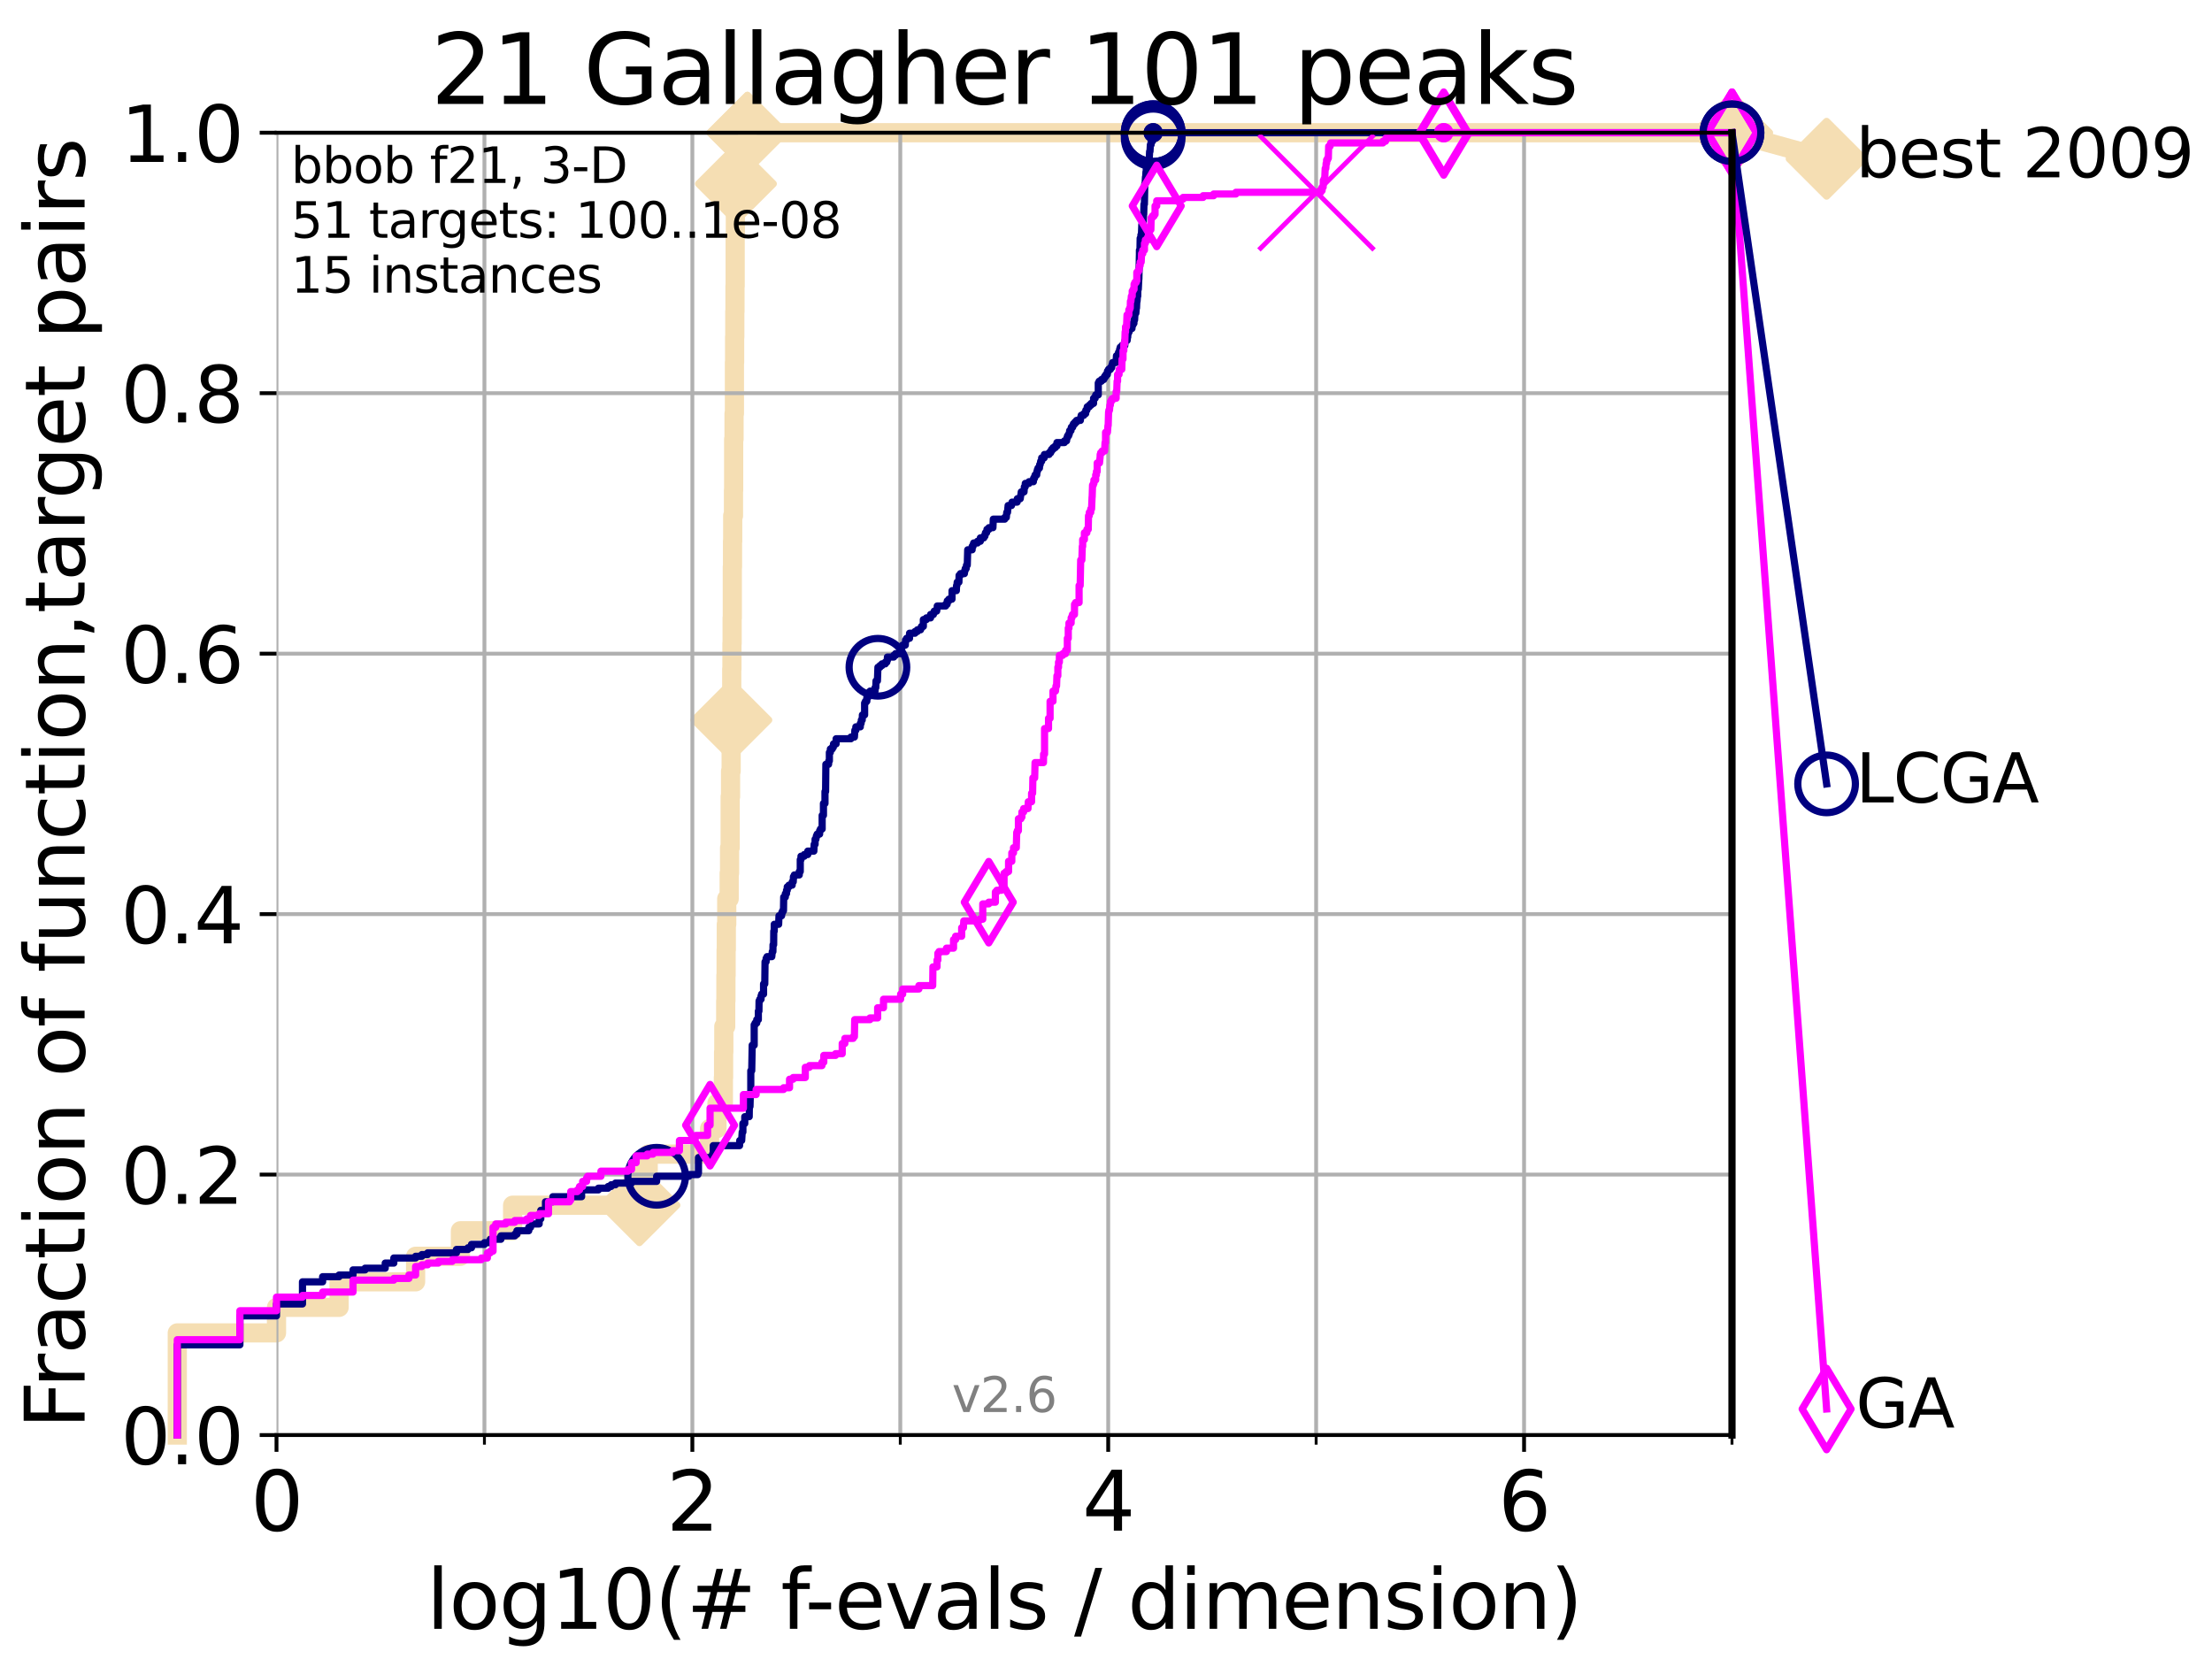 <?xml version="1.0" encoding="utf-8" standalone="no"?>
<!DOCTYPE svg PUBLIC "-//W3C//DTD SVG 1.1//EN"
  "http://www.w3.org/Graphics/SVG/1.1/DTD/svg11.dtd">
<svg xmlns:xlink="http://www.w3.org/1999/xlink" width="460.8pt" height="345.6pt" viewBox="0 0 460.8 345.6" xmlns="http://www.w3.org/2000/svg" version="1.1">
 <defs>
  <style type="text/css">*{stroke-linejoin: round; stroke-linecap: butt}</style>
 </defs>
 <g id="figure_1">
  <g id="patch_1">
   <path d="M 0 345.6 
L 460.8 345.6 
L 460.8 0 
L 0 0 
z
" style="fill: #ffffff"/>
  </g>
  <g id="axes_1">
   <g id="patch_2">
    <path d="M 57.6 298.944 
L 360.806 298.944 
L 360.806 27.648 
L 57.6 27.648 
z
" style="fill: #ffffff"/>
   </g>
   <g id="line2d_1">
    <path d="M 36.933 298.944 
L 36.933 277.666 
L 57.6 277.666 
L 57.6 272.346 
L 70.639 272.346 
L 70.639 267.027 
L 86.578 267.027 
L 86.578 261.707 
L 95.917 261.707 
L 95.917 256.388 
L 106.791 256.388 
L 106.791 251.068 
L 133.211 251.068 
L 133.211 245.749 
L 135.034 245.749 
L 135.034 240.429 
L 147.816 240.429 
L 147.816 235.11 
L 149.358 235.11 
L 149.358 229.79 
L 150.694 229.79 
L 150.694 224.471 
L 150.738 224.471 
L 150.738 219.151 
L 150.783 219.151 
L 150.783 213.832 
L 151.177 213.832 
L 151.177 208.512 
L 151.22 208.512 
L 151.22 203.192 
L 151.263 203.192 
L 151.263 197.873 
L 151.306 197.873 
L 151.306 192.553 
L 151.392 192.553 
L 151.392 187.234 
L 151.9 187.234 
L 151.9 181.914 
L 151.983 181.914 
L 151.983 176.595 
L 152.107 176.595 
L 152.107 165.956 
L 152.189 165.956 
L 152.189 160.636 
L 152.312 160.636 
L 152.312 149.997 
L 152.353 149.997 
L 152.353 144.678 
L 152.434 144.678 
L 152.434 139.358 
L 152.475 139.358 
L 152.475 134.039 
L 152.515 134.039 
L 152.515 128.719 
L 152.555 128.719 
L 152.555 118.08 
L 152.596 118.08 
L 152.596 112.76 
L 152.636 112.76 
L 152.636 107.441 
L 152.796 107.441 
L 152.796 102.121 
L 152.835 102.121 
L 152.835 91.482 
L 152.914 91.482 
L 152.914 86.163 
L 152.993 86.163 
L 152.993 75.524 
L 153.033 75.524 
L 153.033 70.204 
L 153.072 70.204 
L 153.072 64.885 
L 153.111 64.885 
L 153.111 59.565 
L 153.15 59.565 
L 153.15 48.926 
L 153.189 48.926 
L 153.189 43.607 
L 153.267 43.607 
L 153.267 38.287 
L 153.306 38.287 
L 153.306 32.968 
L 155.701 32.968 
L 155.701 27.648 
L 360.806 27.648 
" style="fill: none; stroke: #f5deb3; stroke-width: 4; stroke-linecap: square"/>
   </g>
   <g id="line2d_2">
    <defs>
     <path id="m1196663809" d="M 0 7.778 
L 7.778 0 
L 0 -7.778 
L -7.778 0 
z
" style="stroke: #f5deb3; stroke-width: 1.5; stroke-linejoin: miter"/>
    </defs>
    <g>
     <use xlink:href="#m1196663809" x="133.211" y="251.068" style="fill: #f5deb3; stroke: #f5deb3; stroke-width: 1.5; stroke-linejoin: miter"/>
     <use xlink:href="#m1196663809" x="152.353" y="149.997" style="fill: #f5deb3; stroke: #f5deb3; stroke-width: 1.5; stroke-linejoin: miter"/>
     <use xlink:href="#m1196663809" x="153.306" y="38.287" style="fill: #f5deb3; stroke: #f5deb3; stroke-width: 1.5; stroke-linejoin: miter"/>
     <use xlink:href="#m1196663809" x="155.701" y="27.648" style="fill: #f5deb3; stroke: #f5deb3; stroke-width: 1.5; stroke-linejoin: miter"/>
     <use xlink:href="#m1196663809" x="155.701" y="27.648" style="fill: #f5deb3; stroke: #f5deb3; stroke-width: 1.5; stroke-linejoin: miter"/>
     <use xlink:href="#m1196663809" x="360.806" y="27.648" style="fill: #f5deb3; stroke: #f5deb3; stroke-width: 1.5; stroke-linejoin: miter"/>
    </g>
   </g>
   <g id="line2d_3">
    <path style="fill: none; stroke: #f5deb3; stroke-width: 4; stroke-linecap: square"/>
    <g/>
   </g>
   <g id="line2d_4">
    <path d="M 360.806 27.648 
L 380.515 33.074 
" style="fill: none; stroke: #f5deb3; stroke-width: 4; stroke-linecap: square"/>
    <g>
     <use xlink:href="#m1196663809" x="360.806" y="27.648" style="fill: #f5deb3; stroke: #f5deb3; stroke-width: 1.5; stroke-linejoin: miter"/>
     <use xlink:href="#m1196663809" x="380.515" y="33.074" style="fill: #f5deb3; stroke: #f5deb3; stroke-width: 1.5; stroke-linejoin: miter"/>
    </g>
   </g>
   <g id="matplotlib.axis_1">
    <g id="xtick_1">
     <g id="line2d_5">
      <path d="M 57.6 298.944 
L 57.6 27.648 
" clip-path="url(#p58feaf2be1)" style="fill: none; stroke: #b0b0b0; stroke-width: 0.8; stroke-linecap: square"/>
     </g>
     <g id="line2d_6">
      <defs>
       <path id="m7841dec689" d="M 0 0 
L 0 3.5 
" style="stroke: #000000; stroke-width: 0.8"/>
      </defs>
      <g>
       <use xlink:href="#m7841dec689" x="57.6" y="298.944" style="stroke: #000000; stroke-width: 0.8"/>
      </g>
     </g>
     <g id="text_1">
      <!-- 0 -->
      <g transform="translate(52.192 318.861)scale(0.17 -0.17)">
       <defs>
        <path id="DejaVuSans-30" d="M 2034 4250 
Q 1547 4250 1301 3770 
Q 1056 3291 1056 2328 
Q 1056 1369 1301 889 
Q 1547 409 2034 409 
Q 2525 409 2770 889 
Q 3016 1369 3016 2328 
Q 3016 3291 2770 3770 
Q 2525 4250 2034 4250 
z
M 2034 4750 
Q 2819 4750 3233 4129 
Q 3647 3509 3647 2328 
Q 3647 1150 3233 529 
Q 2819 -91 2034 -91 
Q 1250 -91 836 529 
Q 422 1150 422 2328 
Q 422 3509 836 4129 
Q 1250 4750 2034 4750 
z
" transform="scale(0.016)"/>
       </defs>
       <use xlink:href="#DejaVuSans-30"/>
      </g>
     </g>
    </g>
    <g id="xtick_2">
     <g id="line2d_7">
      <path d="M 144.23 298.944 
L 144.23 27.648 
" clip-path="url(#p58feaf2be1)" style="fill: none; stroke: #b0b0b0; stroke-width: 0.8; stroke-linecap: square"/>
     </g>
     <g id="line2d_8">
      <g>
       <use xlink:href="#m7841dec689" x="144.23" y="298.944" style="stroke: #000000; stroke-width: 0.8"/>
      </g>
     </g>
     <g id="text_2">
      <!-- 2 -->
      <g transform="translate(138.822 318.861)scale(0.17 -0.17)">
       <defs>
        <path id="DejaVuSans-32" d="M 1228 531 
L 3431 531 
L 3431 0 
L 469 0 
L 469 531 
Q 828 903 1448 1529 
Q 2069 2156 2228 2338 
Q 2531 2678 2651 2914 
Q 2772 3150 2772 3378 
Q 2772 3750 2511 3984 
Q 2250 4219 1831 4219 
Q 1534 4219 1204 4116 
Q 875 4013 500 3803 
L 500 4441 
Q 881 4594 1212 4672 
Q 1544 4750 1819 4750 
Q 2544 4750 2975 4387 
Q 3406 4025 3406 3419 
Q 3406 3131 3298 2873 
Q 3191 2616 2906 2266 
Q 2828 2175 2409 1742 
Q 1991 1309 1228 531 
z
" transform="scale(0.016)"/>
       </defs>
       <use xlink:href="#DejaVuSans-32"/>
      </g>
     </g>
    </g>
    <g id="xtick_3">
     <g id="line2d_9">
      <path d="M 230.861 298.944 
L 230.861 27.648 
" clip-path="url(#p58feaf2be1)" style="fill: none; stroke: #b0b0b0; stroke-width: 0.8; stroke-linecap: square"/>
     </g>
     <g id="line2d_10">
      <g>
       <use xlink:href="#m7841dec689" x="230.861" y="298.944" style="stroke: #000000; stroke-width: 0.8"/>
      </g>
     </g>
     <g id="text_3">
      <!-- 4 -->
      <g transform="translate(225.453 318.861)scale(0.17 -0.17)">
       <defs>
        <path id="DejaVuSans-34" d="M 2419 4116 
L 825 1625 
L 2419 1625 
L 2419 4116 
z
M 2253 4666 
L 3047 4666 
L 3047 1625 
L 3713 1625 
L 3713 1100 
L 3047 1100 
L 3047 0 
L 2419 0 
L 2419 1100 
L 313 1100 
L 313 1709 
L 2253 4666 
z
" transform="scale(0.016)"/>
       </defs>
       <use xlink:href="#DejaVuSans-34"/>
      </g>
     </g>
    </g>
    <g id="xtick_4">
     <g id="line2d_11">
      <path d="M 317.491 298.944 
L 317.491 27.648 
" clip-path="url(#p58feaf2be1)" style="fill: none; stroke: #b0b0b0; stroke-width: 0.8; stroke-linecap: square"/>
     </g>
     <g id="line2d_12">
      <g>
       <use xlink:href="#m7841dec689" x="317.491" y="298.944" style="stroke: #000000; stroke-width: 0.8"/>
      </g>
     </g>
     <g id="text_4">
      <!-- 6 -->
      <g transform="translate(312.083 318.861)scale(0.17 -0.17)">
       <defs>
        <path id="DejaVuSans-36" d="M 2113 2584 
Q 1688 2584 1439 2293 
Q 1191 2003 1191 1497 
Q 1191 994 1439 701 
Q 1688 409 2113 409 
Q 2538 409 2786 701 
Q 3034 994 3034 1497 
Q 3034 2003 2786 2293 
Q 2538 2584 2113 2584 
z
M 3366 4563 
L 3366 3988 
Q 3128 4100 2886 4159 
Q 2644 4219 2406 4219 
Q 1781 4219 1451 3797 
Q 1122 3375 1075 2522 
Q 1259 2794 1537 2939 
Q 1816 3084 2150 3084 
Q 2853 3084 3261 2657 
Q 3669 2231 3669 1497 
Q 3669 778 3244 343 
Q 2819 -91 2113 -91 
Q 1303 -91 875 529 
Q 447 1150 447 2328 
Q 447 3434 972 4092 
Q 1497 4750 2381 4750 
Q 2619 4750 2861 4703 
Q 3103 4656 3366 4563 
z
" transform="scale(0.016)"/>
       </defs>
       <use xlink:href="#DejaVuSans-36"/>
      </g>
     </g>
    </g>
    <g id="xtick_5">
     <g id="line2d_13">
      <path d="M 100.915 298.944 
L 100.915 27.648 
" clip-path="url(#p58feaf2be1)" style="fill: none; stroke: #b0b0b0; stroke-width: 0.8; stroke-linecap: square"/>
     </g>
     <g id="line2d_14">
      <defs>
       <path id="mb994f0a421" d="M 0 0 
L 0 2 
" style="stroke: #000000; stroke-width: 0.6"/>
      </defs>
      <g>
       <use xlink:href="#mb994f0a421" x="100.915" y="298.944" style="stroke: #000000; stroke-width: 0.6"/>
      </g>
     </g>
    </g>
    <g id="xtick_6">
     <g id="line2d_15">
      <path d="M 187.546 298.944 
L 187.546 27.648 
" clip-path="url(#p58feaf2be1)" style="fill: none; stroke: #b0b0b0; stroke-width: 0.8; stroke-linecap: square"/>
     </g>
     <g id="line2d_16">
      <g>
       <use xlink:href="#mb994f0a421" x="187.546" y="298.944" style="stroke: #000000; stroke-width: 0.6"/>
      </g>
     </g>
    </g>
    <g id="xtick_7">
     <g id="line2d_17">
      <path d="M 274.176 298.944 
L 274.176 27.648 
" clip-path="url(#p58feaf2be1)" style="fill: none; stroke: #b0b0b0; stroke-width: 0.8; stroke-linecap: square"/>
     </g>
     <g id="line2d_18">
      <g>
       <use xlink:href="#mb994f0a421" x="274.176" y="298.944" style="stroke: #000000; stroke-width: 0.6"/>
      </g>
     </g>
    </g>
    <g id="xtick_8">
     <g id="line2d_19">
      <path d="M 360.806 298.944 
L 360.806 27.648 
" clip-path="url(#p58feaf2be1)" style="fill: none; stroke: #b0b0b0; stroke-width: 0.8; stroke-linecap: square"/>
     </g>
     <g id="line2d_20">
      <g>
       <use xlink:href="#mb994f0a421" x="360.806" y="298.944" style="stroke: #000000; stroke-width: 0.6"/>
      </g>
     </g>
    </g>
    <g id="text_5">
     <!-- log10(# f-evals / dimension) -->
     <g transform="translate(88.823 339.314)scale(0.17 -0.17)">
      <defs>
       <path id="DejaVuSans-6c" d="M 603 4863 
L 1178 4863 
L 1178 0 
L 603 0 
L 603 4863 
z
" transform="scale(0.016)"/>
       <path id="DejaVuSans-6f" d="M 1959 3097 
Q 1497 3097 1228 2736 
Q 959 2375 959 1747 
Q 959 1119 1226 758 
Q 1494 397 1959 397 
Q 2419 397 2687 759 
Q 2956 1122 2956 1747 
Q 2956 2369 2687 2733 
Q 2419 3097 1959 3097 
z
M 1959 3584 
Q 2709 3584 3137 3096 
Q 3566 2609 3566 1747 
Q 3566 888 3137 398 
Q 2709 -91 1959 -91 
Q 1206 -91 779 398 
Q 353 888 353 1747 
Q 353 2609 779 3096 
Q 1206 3584 1959 3584 
z
" transform="scale(0.016)"/>
       <path id="DejaVuSans-67" d="M 2906 1791 
Q 2906 2416 2648 2759 
Q 2391 3103 1925 3103 
Q 1463 3103 1205 2759 
Q 947 2416 947 1791 
Q 947 1169 1205 825 
Q 1463 481 1925 481 
Q 2391 481 2648 825 
Q 2906 1169 2906 1791 
z
M 3481 434 
Q 3481 -459 3084 -895 
Q 2688 -1331 1869 -1331 
Q 1566 -1331 1297 -1286 
Q 1028 -1241 775 -1147 
L 775 -588 
Q 1028 -725 1275 -790 
Q 1522 -856 1778 -856 
Q 2344 -856 2625 -561 
Q 2906 -266 2906 331 
L 2906 616 
Q 2728 306 2450 153 
Q 2172 0 1784 0 
Q 1141 0 747 490 
Q 353 981 353 1791 
Q 353 2603 747 3093 
Q 1141 3584 1784 3584 
Q 2172 3584 2450 3431 
Q 2728 3278 2906 2969 
L 2906 3500 
L 3481 3500 
L 3481 434 
z
" transform="scale(0.016)"/>
       <path id="DejaVuSans-31" d="M 794 531 
L 1825 531 
L 1825 4091 
L 703 3866 
L 703 4441 
L 1819 4666 
L 2450 4666 
L 2450 531 
L 3481 531 
L 3481 0 
L 794 0 
L 794 531 
z
" transform="scale(0.016)"/>
       <path id="DejaVuSans-28" d="M 1984 4856 
Q 1566 4138 1362 3434 
Q 1159 2731 1159 2009 
Q 1159 1288 1364 580 
Q 1569 -128 1984 -844 
L 1484 -844 
Q 1016 -109 783 600 
Q 550 1309 550 2009 
Q 550 2706 781 3412 
Q 1013 4119 1484 4856 
L 1984 4856 
z
" transform="scale(0.016)"/>
       <path id="DejaVuSans-23" d="M 3272 2816 
L 2363 2816 
L 2100 1772 
L 3016 1772 
L 3272 2816 
z
M 2803 4594 
L 2478 3297 
L 3391 3297 
L 3719 4594 
L 4219 4594 
L 3897 3297 
L 4872 3297 
L 4872 2816 
L 3775 2816 
L 3519 1772 
L 4513 1772 
L 4513 1294 
L 3397 1294 
L 3072 0 
L 2572 0 
L 2894 1294 
L 1978 1294 
L 1656 0 
L 1153 0 
L 1478 1294 
L 494 1294 
L 494 1772 
L 1594 1772 
L 1856 2816 
L 850 2816 
L 850 3297 
L 1978 3297 
L 2297 4594 
L 2803 4594 
z
" transform="scale(0.016)"/>
       <path id="DejaVuSans-20" transform="scale(0.016)"/>
       <path id="DejaVuSans-66" d="M 2375 4863 
L 2375 4384 
L 1825 4384 
Q 1516 4384 1395 4259 
Q 1275 4134 1275 3809 
L 1275 3500 
L 2222 3500 
L 2222 3053 
L 1275 3053 
L 1275 0 
L 697 0 
L 697 3053 
L 147 3053 
L 147 3500 
L 697 3500 
L 697 3744 
Q 697 4328 969 4595 
Q 1241 4863 1831 4863 
L 2375 4863 
z
" transform="scale(0.016)"/>
       <path id="DejaVuSans-2d" d="M 313 2009 
L 1997 2009 
L 1997 1497 
L 313 1497 
L 313 2009 
z
" transform="scale(0.016)"/>
       <path id="DejaVuSans-65" d="M 3597 1894 
L 3597 1613 
L 953 1613 
Q 991 1019 1311 708 
Q 1631 397 2203 397 
Q 2534 397 2845 478 
Q 3156 559 3463 722 
L 3463 178 
Q 3153 47 2828 -22 
Q 2503 -91 2169 -91 
Q 1331 -91 842 396 
Q 353 884 353 1716 
Q 353 2575 817 3079 
Q 1281 3584 2069 3584 
Q 2775 3584 3186 3129 
Q 3597 2675 3597 1894 
z
M 3022 2063 
Q 3016 2534 2758 2815 
Q 2500 3097 2075 3097 
Q 1594 3097 1305 2825 
Q 1016 2553 972 2059 
L 3022 2063 
z
" transform="scale(0.016)"/>
       <path id="DejaVuSans-76" d="M 191 3500 
L 800 3500 
L 1894 563 
L 2988 3500 
L 3597 3500 
L 2284 0 
L 1503 0 
L 191 3500 
z
" transform="scale(0.016)"/>
       <path id="DejaVuSans-61" d="M 2194 1759 
Q 1497 1759 1228 1600 
Q 959 1441 959 1056 
Q 959 750 1161 570 
Q 1363 391 1709 391 
Q 2188 391 2477 730 
Q 2766 1069 2766 1631 
L 2766 1759 
L 2194 1759 
z
M 3341 1997 
L 3341 0 
L 2766 0 
L 2766 531 
Q 2569 213 2275 61 
Q 1981 -91 1556 -91 
Q 1019 -91 701 211 
Q 384 513 384 1019 
Q 384 1609 779 1909 
Q 1175 2209 1959 2209 
L 2766 2209 
L 2766 2266 
Q 2766 2663 2505 2880 
Q 2244 3097 1772 3097 
Q 1472 3097 1187 3025 
Q 903 2953 641 2809 
L 641 3341 
Q 956 3463 1253 3523 
Q 1550 3584 1831 3584 
Q 2591 3584 2966 3190 
Q 3341 2797 3341 1997 
z
" transform="scale(0.016)"/>
       <path id="DejaVuSans-73" d="M 2834 3397 
L 2834 2853 
Q 2591 2978 2328 3040 
Q 2066 3103 1784 3103 
Q 1356 3103 1142 2972 
Q 928 2841 928 2578 
Q 928 2378 1081 2264 
Q 1234 2150 1697 2047 
L 1894 2003 
Q 2506 1872 2764 1633 
Q 3022 1394 3022 966 
Q 3022 478 2636 193 
Q 2250 -91 1575 -91 
Q 1294 -91 989 -36 
Q 684 19 347 128 
L 347 722 
Q 666 556 975 473 
Q 1284 391 1588 391 
Q 1994 391 2212 530 
Q 2431 669 2431 922 
Q 2431 1156 2273 1281 
Q 2116 1406 1581 1522 
L 1381 1569 
Q 847 1681 609 1914 
Q 372 2147 372 2553 
Q 372 3047 722 3315 
Q 1072 3584 1716 3584 
Q 2034 3584 2315 3537 
Q 2597 3491 2834 3397 
z
" transform="scale(0.016)"/>
       <path id="DejaVuSans-2f" d="M 1625 4666 
L 2156 4666 
L 531 -594 
L 0 -594 
L 1625 4666 
z
" transform="scale(0.016)"/>
       <path id="DejaVuSans-64" d="M 2906 2969 
L 2906 4863 
L 3481 4863 
L 3481 0 
L 2906 0 
L 2906 525 
Q 2725 213 2448 61 
Q 2172 -91 1784 -91 
Q 1150 -91 751 415 
Q 353 922 353 1747 
Q 353 2572 751 3078 
Q 1150 3584 1784 3584 
Q 2172 3584 2448 3432 
Q 2725 3281 2906 2969 
z
M 947 1747 
Q 947 1113 1208 752 
Q 1469 391 1925 391 
Q 2381 391 2643 752 
Q 2906 1113 2906 1747 
Q 2906 2381 2643 2742 
Q 2381 3103 1925 3103 
Q 1469 3103 1208 2742 
Q 947 2381 947 1747 
z
" transform="scale(0.016)"/>
       <path id="DejaVuSans-69" d="M 603 3500 
L 1178 3500 
L 1178 0 
L 603 0 
L 603 3500 
z
M 603 4863 
L 1178 4863 
L 1178 4134 
L 603 4134 
L 603 4863 
z
" transform="scale(0.016)"/>
       <path id="DejaVuSans-6d" d="M 3328 2828 
Q 3544 3216 3844 3400 
Q 4144 3584 4550 3584 
Q 5097 3584 5394 3201 
Q 5691 2819 5691 2113 
L 5691 0 
L 5113 0 
L 5113 2094 
Q 5113 2597 4934 2840 
Q 4756 3084 4391 3084 
Q 3944 3084 3684 2787 
Q 3425 2491 3425 1978 
L 3425 0 
L 2847 0 
L 2847 2094 
Q 2847 2600 2669 2842 
Q 2491 3084 2119 3084 
Q 1678 3084 1418 2786 
Q 1159 2488 1159 1978 
L 1159 0 
L 581 0 
L 581 3500 
L 1159 3500 
L 1159 2956 
Q 1356 3278 1631 3431 
Q 1906 3584 2284 3584 
Q 2666 3584 2933 3390 
Q 3200 3197 3328 2828 
z
" transform="scale(0.016)"/>
       <path id="DejaVuSans-6e" d="M 3513 2113 
L 3513 0 
L 2938 0 
L 2938 2094 
Q 2938 2591 2744 2837 
Q 2550 3084 2163 3084 
Q 1697 3084 1428 2787 
Q 1159 2491 1159 1978 
L 1159 0 
L 581 0 
L 581 3500 
L 1159 3500 
L 1159 2956 
Q 1366 3272 1645 3428 
Q 1925 3584 2291 3584 
Q 2894 3584 3203 3211 
Q 3513 2838 3513 2113 
z
" transform="scale(0.016)"/>
       <path id="DejaVuSans-29" d="M 513 4856 
L 1013 4856 
Q 1481 4119 1714 3412 
Q 1947 2706 1947 2009 
Q 1947 1309 1714 600 
Q 1481 -109 1013 -844 
L 513 -844 
Q 928 -128 1133 580 
Q 1338 1288 1338 2009 
Q 1338 2731 1133 3434 
Q 928 4138 513 4856 
z
" transform="scale(0.016)"/>
      </defs>
      <use xlink:href="#DejaVuSans-6c"/>
      <use xlink:href="#DejaVuSans-6f" x="27.783"/>
      <use xlink:href="#DejaVuSans-67" x="88.965"/>
      <use xlink:href="#DejaVuSans-31" x="152.441"/>
      <use xlink:href="#DejaVuSans-30" x="216.064"/>
      <use xlink:href="#DejaVuSans-28" x="279.688"/>
      <use xlink:href="#DejaVuSans-23" x="318.701"/>
      <use xlink:href="#DejaVuSans-20" x="402.49"/>
      <use xlink:href="#DejaVuSans-66" x="434.277"/>
      <use xlink:href="#DejaVuSans-2d" x="463.982"/>
      <use xlink:href="#DejaVuSans-65" x="500.066"/>
      <use xlink:href="#DejaVuSans-76" x="561.59"/>
      <use xlink:href="#DejaVuSans-61" x="620.77"/>
      <use xlink:href="#DejaVuSans-6c" x="682.049"/>
      <use xlink:href="#DejaVuSans-73" x="709.832"/>
      <use xlink:href="#DejaVuSans-20" x="761.932"/>
      <use xlink:href="#DejaVuSans-2f" x="793.719"/>
      <use xlink:href="#DejaVuSans-20" x="827.41"/>
      <use xlink:href="#DejaVuSans-64" x="859.197"/>
      <use xlink:href="#DejaVuSans-69" x="922.674"/>
      <use xlink:href="#DejaVuSans-6d" x="950.457"/>
      <use xlink:href="#DejaVuSans-65" x="1047.869"/>
      <use xlink:href="#DejaVuSans-6e" x="1109.393"/>
      <use xlink:href="#DejaVuSans-73" x="1172.771"/>
      <use xlink:href="#DejaVuSans-69" x="1224.871"/>
      <use xlink:href="#DejaVuSans-6f" x="1252.654"/>
      <use xlink:href="#DejaVuSans-6e" x="1313.836"/>
      <use xlink:href="#DejaVuSans-29" x="1377.215"/>
     </g>
    </g>
   </g>
   <g id="matplotlib.axis_2">
    <g id="ytick_1">
     <g id="line2d_21">
      <path d="M 57.6 298.944 
L 360.806 298.944 
" clip-path="url(#p58feaf2be1)" style="fill: none; stroke: #b0b0b0; stroke-width: 0.8; stroke-linecap: square"/>
     </g>
     <g id="line2d_22">
      <defs>
       <path id="mcd590e1508" d="M 0 0 
L -3.5 0 
" style="stroke: #000000; stroke-width: 0.8"/>
      </defs>
      <g>
       <use xlink:href="#mcd590e1508" x="57.6" y="298.944" style="stroke: #000000; stroke-width: 0.8"/>
      </g>
     </g>
     <g id="text_6">
      <!-- 0.0 -->
      <g transform="translate(25.155 305.023)scale(0.16 -0.16)">
       <defs>
        <path id="DejaVuSans-2e" d="M 684 794 
L 1344 794 
L 1344 0 
L 684 0 
L 684 794 
z
" transform="scale(0.016)"/>
       </defs>
       <use xlink:href="#DejaVuSans-30"/>
       <use xlink:href="#DejaVuSans-2e" x="63.623"/>
       <use xlink:href="#DejaVuSans-30" x="95.41"/>
      </g>
     </g>
    </g>
    <g id="ytick_2">
     <g id="line2d_23">
      <path d="M 57.6 244.685 
L 360.806 244.685 
" clip-path="url(#p58feaf2be1)" style="fill: none; stroke: #b0b0b0; stroke-width: 0.8; stroke-linecap: square"/>
     </g>
     <g id="line2d_24">
      <g>
       <use xlink:href="#mcd590e1508" x="57.6" y="244.685" style="stroke: #000000; stroke-width: 0.8"/>
      </g>
     </g>
     <g id="text_7">
      <!-- 0.2 -->
      <g transform="translate(25.155 250.764)scale(0.16 -0.16)">
       <use xlink:href="#DejaVuSans-30"/>
       <use xlink:href="#DejaVuSans-2e" x="63.623"/>
       <use xlink:href="#DejaVuSans-32" x="95.41"/>
      </g>
     </g>
    </g>
    <g id="ytick_3">
     <g id="line2d_25">
      <path d="M 57.6 190.426 
L 360.806 190.426 
" clip-path="url(#p58feaf2be1)" style="fill: none; stroke: #b0b0b0; stroke-width: 0.8; stroke-linecap: square"/>
     </g>
     <g id="line2d_26">
      <g>
       <use xlink:href="#mcd590e1508" x="57.6" y="190.426" style="stroke: #000000; stroke-width: 0.8"/>
      </g>
     </g>
     <g id="text_8">
      <!-- 0.4 -->
      <g transform="translate(25.155 196.504)scale(0.16 -0.16)">
       <use xlink:href="#DejaVuSans-30"/>
       <use xlink:href="#DejaVuSans-2e" x="63.623"/>
       <use xlink:href="#DejaVuSans-34" x="95.41"/>
      </g>
     </g>
    </g>
    <g id="ytick_4">
     <g id="line2d_27">
      <path d="M 57.6 136.166 
L 360.806 136.166 
" clip-path="url(#p58feaf2be1)" style="fill: none; stroke: #b0b0b0; stroke-width: 0.8; stroke-linecap: square"/>
     </g>
     <g id="line2d_28">
      <g>
       <use xlink:href="#mcd590e1508" x="57.6" y="136.166" style="stroke: #000000; stroke-width: 0.8"/>
      </g>
     </g>
     <g id="text_9">
      <!-- 0.6 -->
      <g transform="translate(25.155 142.245)scale(0.16 -0.16)">
       <use xlink:href="#DejaVuSans-30"/>
       <use xlink:href="#DejaVuSans-2e" x="63.623"/>
       <use xlink:href="#DejaVuSans-36" x="95.41"/>
      </g>
     </g>
    </g>
    <g id="ytick_5">
     <g id="line2d_29">
      <path d="M 57.6 81.907 
L 360.806 81.907 
" clip-path="url(#p58feaf2be1)" style="fill: none; stroke: #b0b0b0; stroke-width: 0.8; stroke-linecap: square"/>
     </g>
     <g id="line2d_30">
      <g>
       <use xlink:href="#mcd590e1508" x="57.6" y="81.907" style="stroke: #000000; stroke-width: 0.8"/>
      </g>
     </g>
     <g id="text_10">
      <!-- 0.8 -->
      <g transform="translate(25.155 87.986)scale(0.16 -0.16)">
       <defs>
        <path id="DejaVuSans-38" d="M 2034 2216 
Q 1584 2216 1326 1975 
Q 1069 1734 1069 1313 
Q 1069 891 1326 650 
Q 1584 409 2034 409 
Q 2484 409 2743 651 
Q 3003 894 3003 1313 
Q 3003 1734 2745 1975 
Q 2488 2216 2034 2216 
z
M 1403 2484 
Q 997 2584 770 2862 
Q 544 3141 544 3541 
Q 544 4100 942 4425 
Q 1341 4750 2034 4750 
Q 2731 4750 3128 4425 
Q 3525 4100 3525 3541 
Q 3525 3141 3298 2862 
Q 3072 2584 2669 2484 
Q 3125 2378 3379 2068 
Q 3634 1759 3634 1313 
Q 3634 634 3220 271 
Q 2806 -91 2034 -91 
Q 1263 -91 848 271 
Q 434 634 434 1313 
Q 434 1759 690 2068 
Q 947 2378 1403 2484 
z
M 1172 3481 
Q 1172 3119 1398 2916 
Q 1625 2713 2034 2713 
Q 2441 2713 2670 2916 
Q 2900 3119 2900 3481 
Q 2900 3844 2670 4047 
Q 2441 4250 2034 4250 
Q 1625 4250 1398 4047 
Q 1172 3844 1172 3481 
z
" transform="scale(0.016)"/>
       </defs>
       <use xlink:href="#DejaVuSans-30"/>
       <use xlink:href="#DejaVuSans-2e" x="63.623"/>
       <use xlink:href="#DejaVuSans-38" x="95.41"/>
      </g>
     </g>
    </g>
    <g id="ytick_6">
     <g id="line2d_31">
      <path d="M 57.6 27.648 
L 360.806 27.648 
" clip-path="url(#p58feaf2be1)" style="fill: none; stroke: #b0b0b0; stroke-width: 0.8; stroke-linecap: square"/>
     </g>
     <g id="line2d_32">
      <g>
       <use xlink:href="#mcd590e1508" x="57.6" y="27.648" style="stroke: #000000; stroke-width: 0.8"/>
      </g>
     </g>
     <g id="text_11">
      <!-- 1.0 -->
      <g transform="translate(25.155 33.727)scale(0.16 -0.16)">
       <use xlink:href="#DejaVuSans-31"/>
       <use xlink:href="#DejaVuSans-2e" x="63.623"/>
       <use xlink:href="#DejaVuSans-30" x="95.41"/>
      </g>
     </g>
    </g>
    <g id="text_12">
     <!-- Fraction of function,target pairs -->
     <g transform="translate(17.62 297.681)rotate(-90)scale(0.17 -0.17)">
      <defs>
       <path id="DejaVuSans-46" d="M 628 4666 
L 3309 4666 
L 3309 4134 
L 1259 4134 
L 1259 2759 
L 3109 2759 
L 3109 2228 
L 1259 2228 
L 1259 0 
L 628 0 
L 628 4666 
z
" transform="scale(0.016)"/>
       <path id="DejaVuSans-72" d="M 2631 2963 
Q 2534 3019 2420 3045 
Q 2306 3072 2169 3072 
Q 1681 3072 1420 2755 
Q 1159 2438 1159 1844 
L 1159 0 
L 581 0 
L 581 3500 
L 1159 3500 
L 1159 2956 
Q 1341 3275 1631 3429 
Q 1922 3584 2338 3584 
Q 2397 3584 2469 3576 
Q 2541 3569 2628 3553 
L 2631 2963 
z
" transform="scale(0.016)"/>
       <path id="DejaVuSans-63" d="M 3122 3366 
L 3122 2828 
Q 2878 2963 2633 3030 
Q 2388 3097 2138 3097 
Q 1578 3097 1268 2742 
Q 959 2388 959 1747 
Q 959 1106 1268 751 
Q 1578 397 2138 397 
Q 2388 397 2633 464 
Q 2878 531 3122 666 
L 3122 134 
Q 2881 22 2623 -34 
Q 2366 -91 2075 -91 
Q 1284 -91 818 406 
Q 353 903 353 1747 
Q 353 2603 823 3093 
Q 1294 3584 2113 3584 
Q 2378 3584 2631 3529 
Q 2884 3475 3122 3366 
z
" transform="scale(0.016)"/>
       <path id="DejaVuSans-74" d="M 1172 4494 
L 1172 3500 
L 2356 3500 
L 2356 3053 
L 1172 3053 
L 1172 1153 
Q 1172 725 1289 603 
Q 1406 481 1766 481 
L 2356 481 
L 2356 0 
L 1766 0 
Q 1100 0 847 248 
Q 594 497 594 1153 
L 594 3053 
L 172 3053 
L 172 3500 
L 594 3500 
L 594 4494 
L 1172 4494 
z
" transform="scale(0.016)"/>
       <path id="DejaVuSans-75" d="M 544 1381 
L 544 3500 
L 1119 3500 
L 1119 1403 
Q 1119 906 1312 657 
Q 1506 409 1894 409 
Q 2359 409 2629 706 
Q 2900 1003 2900 1516 
L 2900 3500 
L 3475 3500 
L 3475 0 
L 2900 0 
L 2900 538 
Q 2691 219 2414 64 
Q 2138 -91 1772 -91 
Q 1169 -91 856 284 
Q 544 659 544 1381 
z
M 1991 3584 
L 1991 3584 
z
" transform="scale(0.016)"/>
       <path id="DejaVuSans-2c" d="M 750 794 
L 1409 794 
L 1409 256 
L 897 -744 
L 494 -744 
L 750 256 
L 750 794 
z
" transform="scale(0.016)"/>
       <path id="DejaVuSans-70" d="M 1159 525 
L 1159 -1331 
L 581 -1331 
L 581 3500 
L 1159 3500 
L 1159 2969 
Q 1341 3281 1617 3432 
Q 1894 3584 2278 3584 
Q 2916 3584 3314 3078 
Q 3713 2572 3713 1747 
Q 3713 922 3314 415 
Q 2916 -91 2278 -91 
Q 1894 -91 1617 61 
Q 1341 213 1159 525 
z
M 3116 1747 
Q 3116 2381 2855 2742 
Q 2594 3103 2138 3103 
Q 1681 3103 1420 2742 
Q 1159 2381 1159 1747 
Q 1159 1113 1420 752 
Q 1681 391 2138 391 
Q 2594 391 2855 752 
Q 3116 1113 3116 1747 
z
" transform="scale(0.016)"/>
      </defs>
      <use xlink:href="#DejaVuSans-46"/>
      <use xlink:href="#DejaVuSans-72" x="50.27"/>
      <use xlink:href="#DejaVuSans-61" x="91.383"/>
      <use xlink:href="#DejaVuSans-63" x="152.662"/>
      <use xlink:href="#DejaVuSans-74" x="207.643"/>
      <use xlink:href="#DejaVuSans-69" x="246.852"/>
      <use xlink:href="#DejaVuSans-6f" x="274.635"/>
      <use xlink:href="#DejaVuSans-6e" x="335.816"/>
      <use xlink:href="#DejaVuSans-20" x="399.195"/>
      <use xlink:href="#DejaVuSans-6f" x="430.982"/>
      <use xlink:href="#DejaVuSans-66" x="492.164"/>
      <use xlink:href="#DejaVuSans-20" x="527.369"/>
      <use xlink:href="#DejaVuSans-66" x="559.156"/>
      <use xlink:href="#DejaVuSans-75" x="594.361"/>
      <use xlink:href="#DejaVuSans-6e" x="657.74"/>
      <use xlink:href="#DejaVuSans-63" x="721.119"/>
      <use xlink:href="#DejaVuSans-74" x="776.1"/>
      <use xlink:href="#DejaVuSans-69" x="815.309"/>
      <use xlink:href="#DejaVuSans-6f" x="843.092"/>
      <use xlink:href="#DejaVuSans-6e" x="904.273"/>
      <use xlink:href="#DejaVuSans-2c" x="967.652"/>
      <use xlink:href="#DejaVuSans-74" x="999.439"/>
      <use xlink:href="#DejaVuSans-61" x="1038.648"/>
      <use xlink:href="#DejaVuSans-72" x="1099.928"/>
      <use xlink:href="#DejaVuSans-67" x="1139.291"/>
      <use xlink:href="#DejaVuSans-65" x="1202.768"/>
      <use xlink:href="#DejaVuSans-74" x="1264.291"/>
      <use xlink:href="#DejaVuSans-20" x="1303.5"/>
      <use xlink:href="#DejaVuSans-70" x="1335.287"/>
      <use xlink:href="#DejaVuSans-61" x="1398.764"/>
      <use xlink:href="#DejaVuSans-69" x="1460.043"/>
      <use xlink:href="#DejaVuSans-72" x="1487.826"/>
      <use xlink:href="#DejaVuSans-73" x="1528.939"/>
     </g>
    </g>
   </g>
   <g id="line2d_33">
    <defs>
     <path id="m38701ebe70" d="M 0 1.5 
C 0.398 1.5 0.779 1.342 1.061 1.061 
C 1.342 0.779 1.5 0.398 1.5 0 
C 1.5 -0.398 1.342 -0.779 1.061 -1.061 
C 0.779 -1.342 0.398 -1.5 0 -1.5 
C -0.398 -1.5 -0.779 -1.342 -1.061 -1.061 
C -1.342 -0.779 -1.5 -0.398 -1.5 0 
C -1.5 0.398 -1.342 0.779 -1.061 1.061 
C -0.779 1.342 -0.398 1.5 0 1.5 
z
" style="stroke: #f5deb3"/>
    </defs>
    <g>
     <use xlink:href="#m38701ebe70" x="155.701" y="27.648" style="fill: #f5deb3; stroke: #f5deb3"/>
     <use xlink:href="#m38701ebe70" x="155.701" y="27.648" style="fill: #f5deb3; stroke: #f5deb3"/>
    </g>
   </g>
   <g id="line2d_34">
    <defs>
     <path id="mf6ff385104" d="M 0 1.5 
C 0.398 1.5 0.779 1.342 1.061 1.061 
C 1.342 0.779 1.5 0.398 1.5 0 
C 1.5 -0.398 1.342 -0.779 1.061 -1.061 
C 0.779 -1.342 0.398 -1.5 0 -1.5 
C -0.398 -1.5 -0.779 -1.342 -1.061 -1.061 
C -1.342 -0.779 -1.5 -0.398 -1.5 0 
C -1.5 0.398 -1.342 0.779 -1.061 1.061 
C -0.779 1.342 -0.398 1.5 0 1.5 
z
" style="stroke: #000080"/>
    </defs>
    <g>
     <use xlink:href="#mf6ff385104" x="240.226" y="27.648" style="fill: #000080; stroke: #000080"/>
     <use xlink:href="#mf6ff385104" x="240.226" y="27.648" style="fill: #000080; stroke: #000080"/>
    </g>
   </g>
   <g id="line2d_35">
    <path d="M 36.933 298.944 
L 36.933 280.148 
L 49.973 280.148 
L 49.973 274.12 
L 57.6 274.12 
L 57.6 271.637 
L 63.012 271.637 
L 63.012 267.027 
L 67.209 267.027 
L 67.209 265.963 
L 70.639 265.963 
L 70.639 265.608 
L 73.539 265.608 
L 73.539 264.544 
L 76.051 264.544 
L 76.051 264.19 
L 80.249 264.19 
L 80.249 263.126 
L 82.042 263.126 
L 82.042 262.062 
L 86.578 262.062 
L 86.578 261.707 
L 87.876 261.707 
L 87.876 261.353 
L 89.09 261.353 
L 89.09 260.998 
L 95.081 260.998 
L 95.081 260.289 
L 97.485 260.289 
L 97.485 259.934 
L 98.223 259.934 
L 98.223 259.225 
L 100.915 259.225 
L 100.915 258.87 
L 102.129 258.87 
L 102.129 258.161 
L 104.345 258.161 
L 104.345 257.452 
L 107.245 257.452 
L 107.245 257.097 
L 107.687 257.097 
L 107.687 256.388 
L 110.145 256.388 
L 110.145 255.678 
L 110.525 255.678 
L 110.525 254.969 
L 112.318 254.969 
L 112.318 253.905 
L 112.657 253.905 
L 112.657 252.132 
L 113.638 252.132 
L 113.638 250.359 
L 115.168 250.359 
L 115.168 249.295 
L 121.159 249.295 
L 121.159 247.877 
L 124.66 247.877 
L 124.66 247.522 
L 126.677 247.522 
L 126.677 247.167 
L 127.304 247.167 
L 127.304 246.813 
L 128.208 246.813 
L 128.208 246.458 
L 131.564 246.458 
L 131.564 246.103 
L 136.79 246.103 
L 136.79 245.039 
L 143.528 245.039 
L 143.528 244.685 
L 145.386 244.685 
L 145.386 244.33 
L 145.503 244.33 
L 145.503 241.138 
L 148.428 241.138 
L 148.428 240.429 
L 148.578 240.429 
L 148.578 238.656 
L 154.064 238.656 
L 154.101 237.592 
L 154.505 237.592 
L 154.614 235.819 
L 154.758 235.819 
L 154.758 234.046 
L 155.148 234.046 
L 155.148 232.627 
L 156.072 232.627 
L 156.106 230.499 
L 156.239 230.499 
L 156.305 228.017 
L 156.403 228.017 
L 156.403 223.052 
L 156.599 223.052 
L 156.697 217.733 
L 157.112 217.733 
L 157.112 213.477 
L 157.301 213.477 
L 157.301 213.122 
L 157.642 213.122 
L 157.642 212.413 
L 157.977 212.413 
L 157.977 210.64 
L 158.098 210.64 
L 158.128 208.512 
L 158.277 208.512 
L 158.277 208.157 
L 158.542 208.157 
L 158.542 207.448 
L 158.659 207.448 
L 158.659 207.093 
L 159.063 207.093 
L 159.063 204.966 
L 159.317 204.966 
L 159.373 200.355 
L 159.596 200.355 
L 159.596 199.646 
L 159.789 199.646 
L 159.789 199.291 
L 160.778 199.291 
L 160.881 198.228 
L 161.01 198.228 
L 161.036 196.809 
L 161.164 196.809 
L 161.189 193.972 
L 161.291 193.972 
L 161.291 192.553 
L 162.205 192.553 
L 162.277 190.78 
L 162.822 190.78 
L 162.869 190.071 
L 163.031 190.071 
L 163.031 189.716 
L 163.215 189.716 
L 163.26 186.879 
L 163.599 186.879 
L 163.599 186.17 
L 163.844 186.17 
L 163.844 185.461 
L 163.998 185.461 
L 163.998 184.751 
L 164.346 184.751 
L 164.346 184.397 
L 165.022 184.397 
L 165.043 183.688 
L 165.249 183.688 
L 165.29 182.624 
L 165.473 182.624 
L 165.473 182.269 
L 166.499 182.269 
L 166.499 181.56 
L 166.709 181.56 
L 166.709 179.077 
L 166.86 179.077 
L 166.86 178.368 
L 167.544 178.368 
L 167.544 178.013 
L 168.274 178.013 
L 168.274 177.304 
L 169.541 177.304 
L 169.606 175.886 
L 169.8 175.886 
L 169.8 174.822 
L 169.977 174.822 
L 170.072 174.112 
L 170.23 174.112 
L 170.23 173.758 
L 170.743 173.758 
L 170.743 173.048 
L 170.91 173.048 
L 170.91 172.694 
L 171.271 172.694 
L 171.271 169.857 
L 171.538 169.857 
L 171.538 167.374 
L 171.858 167.374 
L 171.858 164.892 
L 171.987 164.892 
L 172.045 159.218 
L 172.608 159.218 
L 172.649 158.508 
L 172.774 158.508 
L 172.774 156.735 
L 172.979 156.735 
L 172.979 156.026 
L 173.382 156.026 
L 173.382 155.671 
L 173.594 155.671 
L 173.634 154.962 
L 174.178 154.962 
L 174.178 153.898 
L 177.255 153.898 
L 177.255 153.544 
L 177.988 153.544 
L 178.082 152.125 
L 178.288 152.125 
L 178.288 151.416 
L 179.219 151.416 
L 179.219 150.706 
L 179.384 150.706 
L 179.432 149.997 
L 179.615 149.997 
L 179.653 148.933 
L 180.115 148.933 
L 180.115 146.451 
L 180.281 146.451 
L 180.281 146.096 
L 180.574 146.096 
L 180.574 145.387 
L 180.764 145.387 
L 180.827 144.323 
L 181.252 144.323 
L 181.252 143.968 
L 182.284 143.968 
L 182.284 143.259 
L 182.441 143.259 
L 182.49 141.841 
L 182.783 141.841 
L 182.888 139.003 
L 183.309 139.003 
L 183.309 138.649 
L 183.728 138.649 
L 183.728 138.294 
L 184.422 138.294 
L 184.422 137.94 
L 184.738 137.94 
L 184.738 137.585 
L 184.861 137.585 
L 184.861 136.876 
L 186.174 136.876 
L 186.174 136.521 
L 186.554 136.521 
L 186.554 136.166 
L 187.489 136.166 
L 187.489 135.457 
L 187.745 135.457 
L 187.826 134.748 
L 188.01 134.748 
L 188.01 134.393 
L 188.594 134.393 
L 188.642 133.329 
L 188.859 133.329 
L 188.859 132.975 
L 189.475 132.975 
L 189.475 131.911 
L 190.606 131.911 
L 190.606 131.556 
L 191.1 131.556 
L 191.1 131.202 
L 191.768 131.202 
L 191.768 130.847 
L 191.958 130.847 
L 191.958 130.492 
L 192.35 130.492 
L 192.35 129.074 
L 192.976 129.074 
L 192.976 128.719 
L 193.853 128.719 
L 193.853 128.01 
L 194.444 128.01 
L 194.444 127.655 
L 194.622 127.655 
L 194.622 127.301 
L 195.127 127.301 
L 195.227 126.591 
L 195.248 126.591 
L 195.248 126.237 
L 196.996 126.237 
L 196.996 125.882 
L 197.305 125.882 
L 197.335 125.173 
L 197.664 125.173 
L 197.664 124.818 
L 198.315 124.818 
L 198.333 123.045 
L 199.226 123.045 
L 199.267 121.981 
L 199.341 121.981 
L 199.404 121.272 
L 199.761 121.272 
L 199.797 119.853 
L 200.076 119.853 
L 200.076 119.499 
L 200.899 119.499 
L 200.979 118.789 
L 201.08 118.789 
L 201.08 118.435 
L 201.277 118.435 
L 201.338 117.725 
L 201.5 117.725 
L 201.592 114.534 
L 202.514 114.534 
L 202.514 113.824 
L 202.703 113.824 
L 202.703 113.47 
L 202.831 113.47 
L 202.831 113.115 
L 203.626 113.115 
L 203.626 112.76 
L 204.222 112.76 
L 204.222 112.051 
L 204.947 112.051 
L 204.947 111.697 
L 205.175 111.697 
L 205.275 110.987 
L 205.523 110.987 
L 205.6 110.278 
L 206.011 110.278 
L 206.011 109.923 
L 206.845 109.923 
L 206.921 108.15 
L 209.302 108.15 
L 209.302 107.796 
L 209.633 107.796 
L 209.728 106.732 
L 209.885 106.732 
L 209.971 105.668 
L 210.005 105.668 
L 210.005 105.313 
L 210.712 105.313 
L 210.712 104.958 
L 210.825 104.958 
L 210.825 104.604 
L 211.888 104.604 
L 211.924 103.895 
L 212.532 103.895 
L 212.633 103.185 
L 212.656 103.185 
L 212.745 102.476 
L 213.325 102.476 
L 213.392 101.412 
L 213.574 101.412 
L 213.585 100.703 
L 214.359 100.703 
L 214.359 100.348 
L 215.275 100.348 
L 215.317 99.639 
L 215.505 99.639 
L 215.505 99.284 
L 215.638 99.284 
L 215.638 98.93 
L 215.967 98.93 
L 216.006 98.22 
L 216.101 98.22 
L 216.101 97.866 
L 216.231 97.866 
L 216.231 97.511 
L 216.533 97.511 
L 216.576 96.802 
L 216.682 96.802 
L 216.791 96.093 
L 216.996 96.093 
L 216.996 95.383 
L 217.519 95.383 
L 217.57 94.674 
L 218.543 94.674 
L 218.543 94.319 
L 218.868 94.319 
L 218.868 93.965 
L 219.064 93.965 
L 219.064 93.61 
L 219.366 93.61 
L 219.366 93.256 
L 219.821 93.256 
L 219.821 92.901 
L 220.182 92.901 
L 220.182 92.192 
L 221.746 92.192 
L 221.746 91.837 
L 222.183 91.837 
L 222.275 91.128 
L 222.395 91.128 
L 222.395 90.773 
L 222.624 90.773 
L 222.624 90.418 
L 222.76 90.418 
L 222.828 89.709 
L 223.107 89.709 
L 223.175 89 
L 223.454 89 
L 223.454 88.645 
L 223.609 88.645 
L 223.609 88.291 
L 223.92 88.291 
L 223.92 87.936 
L 224.258 87.936 
L 224.258 87.581 
L 225.06 87.581 
L 225.135 86.872 
L 225.233 86.872 
L 225.233 86.517 
L 225.785 86.517 
L 225.785 86.163 
L 226.165 86.163 
L 226.196 85.454 
L 226.412 85.454 
L 226.491 84.744 
L 226.926 84.744 
L 226.926 84.39 
L 227.298 84.39 
L 227.298 84.035 
L 227.807 84.035 
L 227.807 82.971 
L 228.137 82.971 
L 228.137 82.616 
L 228.255 82.616 
L 228.255 82.262 
L 228.789 82.262 
L 228.789 79.779 
L 228.964 79.779 
L 228.964 79.425 
L 229.437 79.425 
L 229.437 79.07 
L 229.928 79.07 
L 229.928 78.715 
L 230.142 78.715 
L 230.142 78.361 
L 230.39 78.361 
L 230.39 78.006 
L 230.686 78.006 
L 230.707 77.297 
L 230.927 77.297 
L 230.927 76.942 
L 231.32 76.942 
L 231.32 76.588 
L 231.582 76.588 
L 231.677 75.878 
L 231.778 75.878 
L 231.778 75.524 
L 232.491 75.524 
L 232.582 74.105 
L 232.971 74.105 
L 233.009 73.396 
L 233.175 73.396 
L 233.256 72.687 
L 233.369 72.687 
L 233.369 72.332 
L 233.727 72.332 
L 233.727 71.977 
L 234.318 71.977 
L 234.366 70.914 
L 234.807 70.914 
L 234.878 70.204 
L 234.927 70.204 
L 234.938 69.495 
L 235.051 69.495 
L 235.051 69.14 
L 235.221 69.14 
L 235.221 68.786 
L 235.344 68.786 
L 235.344 68.431 
L 235.813 68.431 
L 235.823 67.722 
L 236.009 67.722 
L 236.009 67.367 
L 236.215 67.367 
L 236.225 66.658 
L 236.355 66.658 
L 236.434 65.239 
L 236.62 65.239 
L 236.699 64.175 
L 236.753 64.175 
L 236.817 62.757 
L 236.871 62.757 
L 236.951 61.693 
L 237.009 61.693 
L 237.031 60.274 
L 237.124 60.274 
L 237.232 58.147 
L 237.25 58.147 
L 237.355 53.182 
L 237.363 53.182 
L 237.363 52.118 
L 237.476 52.118 
L 237.518 49.635 
L 237.658 49.635 
L 237.674 48.926 
L 237.778 48.926 
L 237.863 46.798 
L 238.136 46.798 
L 238.224 44.67 
L 238.255 44.67 
L 238.309 42.543 
L 238.401 42.543 
L 238.481 38.287 
L 238.545 38.287 
L 238.627 36.869 
L 238.668 36.869 
L 238.726 35.805 
L 238.787 35.805 
L 238.793 35.095 
L 238.907 35.095 
L 238.954 34.386 
L 239.152 34.386 
L 239.236 33.677 
L 239.379 33.677 
L 239.486 31.549 
L 239.562 31.549 
L 239.646 30.13 
L 239.799 30.13 
L 239.799 29.421 
L 240.089 29.421 
L 240.101 28.712 
L 240.226 28.712 
L 240.226 27.648 
L 360.806 27.648 
L 360.806 27.648 
" style="fill: none; stroke: #000080; stroke-width: 1.5; stroke-linecap: square"/>
   </g>
   <g id="line2d_36">
    <defs>
     <path id="m17a25cf56d" d="M 0 6 
C 1.591 6 3.117 5.368 4.243 4.243 
C 5.368 3.117 6 1.591 6 0 
C 6 -1.591 5.368 -3.117 4.243 -4.243 
C 3.117 -5.368 1.591 -6 0 -6 
C -1.591 -6 -3.117 -5.368 -4.243 -4.243 
C -5.368 -3.117 -6 -1.591 -6 0 
C -6 1.591 -5.368 3.117 -4.243 4.243 
C -3.117 5.368 -1.591 6 0 6 
z
" style="stroke: #000080; stroke-width: 1.5"/>
    </defs>
    <g>
     <use xlink:href="#m17a25cf56d" x="136.79" y="245.039" style="fill-opacity: 0; stroke: #000080; stroke-width: 1.5"/>
     <use xlink:href="#m17a25cf56d" x="182.888" y="139.003" style="fill-opacity: 0; stroke: #000080; stroke-width: 1.5"/>
     <use xlink:href="#m17a25cf56d" x="240.226" y="28.712" style="fill-opacity: 0; stroke: #000080; stroke-width: 1.5"/>
     <use xlink:href="#m17a25cf56d" x="240.226" y="27.648" style="fill-opacity: 0; stroke: #000080; stroke-width: 1.5"/>
     <use xlink:href="#m17a25cf56d" x="240.226" y="27.648" style="fill-opacity: 0; stroke: #000080; stroke-width: 1.5"/>
     <use xlink:href="#m17a25cf56d" x="360.806" y="27.648" style="fill-opacity: 0; stroke: #000080; stroke-width: 1.5"/>
    </g>
   </g>
   <g id="line2d_37">
    <path style="fill: none; stroke: #000080; stroke-width: 1.5; stroke-linecap: square"/>
    <g/>
   </g>
   <g id="line2d_38">
    <defs>
     <path id="m9f38de8f27" d="M 0 1.5 
C 0.398 1.5 0.779 1.342 1.061 1.061 
C 1.342 0.779 1.5 0.398 1.5 0 
C 1.5 -0.398 1.342 -0.779 1.061 -1.061 
C 0.779 -1.342 0.398 -1.5 0 -1.5 
C -0.398 -1.5 -0.779 -1.342 -1.061 -1.061 
C -1.342 -0.779 -1.5 -0.398 -1.5 0 
C -1.5 0.398 -1.342 0.779 -1.061 1.061 
C -0.779 1.342 -0.398 1.5 0 1.5 
z
" style="stroke: #ff00ff"/>
    </defs>
    <g>
     <use xlink:href="#m9f38de8f27" x="300.754" y="27.648" style="fill: #ff00ff; stroke: #ff00ff"/>
     <use xlink:href="#m9f38de8f27" x="300.754" y="27.648" style="fill: #ff00ff; stroke: #ff00ff"/>
    </g>
   </g>
   <g id="line2d_39">
    <path d="M 36.933 298.944 
L 36.933 279.084 
L 49.973 279.084 
L 49.973 273.056 
L 57.6 273.056 
L 57.6 270.219 
L 63.012 270.219 
L 63.012 269.864 
L 67.209 269.864 
L 67.209 269.155 
L 73.539 269.155 
L 73.539 266.672 
L 82.042 266.672 
L 82.042 266.318 
L 85.184 266.318 
L 85.184 265.608 
L 86.578 265.608 
L 86.578 263.835 
L 87.876 263.835 
L 87.876 263.48 
L 89.09 263.48 
L 89.09 263.126 
L 91.306 263.126 
L 91.306 262.771 
L 94.206 262.771 
L 94.206 262.417 
L 100.277 262.417 
L 100.277 262.062 
L 101.532 262.062 
L 101.532 260.998 
L 102.129 260.998 
L 102.129 260.643 
L 102.708 260.643 
L 102.708 255.678 
L 103.27 255.678 
L 103.27 254.969 
L 105.362 254.969 
L 105.362 254.615 
L 107.245 254.615 
L 107.245 254.26 
L 109.757 254.26 
L 109.757 253.905 
L 110.525 253.905 
L 110.525 253.196 
L 112.318 253.196 
L 112.318 252.841 
L 114.265 252.841 
L 114.265 250.359 
L 118.647 250.359 
L 118.647 250.004 
L 118.89 250.004 
L 118.89 248.231 
L 120.284 248.231 
L 120.284 247.877 
L 120.727 247.877 
L 120.727 247.167 
L 121.372 247.167 
L 121.372 246.103 
L 122.199 246.103 
L 122.199 245.394 
L 122.4 245.394 
L 122.4 245.039 
L 125.185 245.039 
L 125.185 243.976 
L 130.811 243.976 
L 130.811 243.621 
L 131.564 243.621 
L 131.564 242.202 
L 132.523 242.202 
L 132.523 240.784 
L 134.829 240.784 
L 134.829 240.429 
L 136.03 240.429 
L 136.03 240.075 
L 140.111 240.075 
L 140.111 239.72 
L 141.538 239.72 
L 141.538 237.592 
L 144.293 237.592 
L 144.293 236.883 
L 144.968 236.883 
L 144.968 236.528 
L 147.397 236.528 
L 147.397 234.4 
L 147.92 234.4 
L 147.92 230.854 
L 154.865 230.854 
L 154.865 228.017 
L 157.519 228.017 
L 157.519 226.953 
L 163.237 226.953 
L 163.237 226.598 
L 164.474 226.598 
L 164.474 224.825 
L 165.228 224.825 
L 165.228 224.471 
L 167.761 224.471 
L 167.761 222.343 
L 168.603 222.343 
L 168.603 221.988 
L 171.227 221.988 
L 171.227 221.279 
L 171.611 221.279 
L 171.611 219.86 
L 174.062 219.86 
L 174.062 219.506 
L 175.448 219.506 
L 175.448 217.378 
L 176.001 217.378 
L 176.001 216.314 
L 177.726 216.314 
L 177.726 215.959 
L 177.988 215.959 
L 178.051 212.413 
L 181.226 212.413 
L 181.226 212.058 
L 182.831 212.058 
L 182.831 209.931 
L 184.048 209.931 
L 184.048 208.157 
L 187.614 208.157 
L 187.614 207.093 
L 188.047 207.093 
L 188.047 206.03 
L 191.419 206.03 
L 191.419 205.32 
L 194.296 205.32 
L 194.348 201.419 
L 195.202 201.419 
L 195.202 200.001 
L 195.373 200.001 
L 195.373 198.582 
L 195.611 198.582 
L 195.611 198.228 
L 197.166 198.228 
L 197.166 197.518 
L 198.638 197.518 
L 198.638 195.745 
L 199.071 195.745 
L 199.071 195.036 
L 200.332 195.036 
L 200.332 193.263 
L 200.7 193.263 
L 200.772 191.844 
L 203.962 191.844 
L 203.962 191.49 
L 204.725 191.49 
L 204.73 188.298 
L 205.978 188.298 
L 205.978 187.943 
L 207.355 187.943 
L 207.355 185.815 
L 207.652 185.815 
L 207.652 185.461 
L 208.615 185.461 
L 208.615 185.106 
L 208.807 185.106 
L 208.807 184.397 
L 209.162 184.397 
L 209.162 181.914 
L 209.584 181.914 
L 209.584 181.56 
L 210.102 181.56 
L 210.102 179.432 
L 210.778 179.432 
L 210.778 177.659 
L 211.132 177.659 
L 211.132 176.595 
L 211.713 176.595 
L 211.802 173.403 
L 211.927 173.403 
L 211.927 173.048 
L 212.152 173.048 
L 212.152 170.566 
L 212.679 170.566 
L 212.679 170.211 
L 212.882 170.211 
L 212.882 169.147 
L 213.244 169.147 
L 213.244 168.438 
L 214.151 168.438 
L 214.209 167.02 
L 214.897 167.02 
L 214.897 165.246 
L 215.111 165.246 
L 215.167 162.055 
L 215.543 162.055 
L 215.621 158.863 
L 217.371 158.863 
L 217.398 157.09 
L 217.6 157.09 
L 217.6 151.77 
L 218.425 151.77 
L 218.425 149.643 
L 218.751 149.643 
L 218.751 146.096 
L 219.356 146.096 
L 219.356 143.968 
L 219.875 143.968 
L 219.978 142.904 
L 220.1 142.904 
L 220.178 140.777 
L 220.368 140.777 
L 220.368 139.003 
L 220.51 139.003 
L 220.51 137.94 
L 220.689 137.94 
L 220.689 136.521 
L 221.401 136.521 
L 221.401 136.166 
L 221.989 136.166 
L 221.989 135.457 
L 222.347 135.457 
L 222.347 132.975 
L 222.539 132.975 
L 222.539 130.847 
L 222.684 130.847 
L 222.684 129.783 
L 223.138 129.783 
L 223.138 128.719 
L 223.299 128.719 
L 223.299 128.364 
L 223.412 128.364 
L 223.412 128.01 
L 223.832 128.01 
L 223.842 125.882 
L 224.059 125.882 
L 224.059 125.527 
L 224.793 125.527 
L 224.793 121.981 
L 225.02 121.981 
L 225.126 116.661 
L 225.374 116.661 
L 225.463 113.824 
L 225.54 113.824 
L 225.54 112.406 
L 225.898 112.406 
L 225.898 110.987 
L 226.407 110.987 
L 226.423 110.278 
L 226.703 110.278 
L 226.754 107.441 
L 226.914 107.441 
L 226.923 106.732 
L 227.221 106.732 
L 227.221 106.022 
L 227.393 106.022 
L 227.498 103.54 
L 227.516 103.54 
L 227.598 101.058 
L 227.756 101.058 
L 227.756 100.703 
L 227.884 100.703 
L 227.884 99.994 
L 228.25 99.994 
L 228.25 98.93 
L 228.408 98.93 
L 228.408 98.22 
L 228.565 98.22 
L 228.565 96.447 
L 229.045 96.447 
L 229.149 95.383 
L 229.163 95.383 
L 229.188 94.674 
L 229.286 94.674 
L 229.286 94.319 
L 229.582 94.319 
L 229.582 93.965 
L 230.109 93.965 
L 230.203 92.192 
L 230.306 92.192 
L 230.306 90.064 
L 230.698 90.064 
L 230.807 88.645 
L 230.853 88.645 
L 230.94 85.808 
L 230.998 85.808 
L 230.998 85.454 
L 231.128 85.454 
L 231.207 84.39 
L 231.311 84.39 
L 231.311 83.68 
L 231.498 83.68 
L 231.498 83.326 
L 231.752 83.326 
L 231.752 82.971 
L 232.514 82.971 
L 232.514 81.553 
L 232.634 81.553 
L 232.71 79.425 
L 232.811 79.425 
L 232.811 78.006 
L 233.121 78.006 
L 233.147 76.942 
L 233.691 76.942 
L 233.747 74.814 
L 233.94 74.814 
L 233.949 73.041 
L 234.112 73.041 
L 234.112 71.623 
L 234.303 71.623 
L 234.386 69.14 
L 234.467 69.14 
L 234.467 68.076 
L 234.675 68.076 
L 234.781 65.594 
L 235.161 65.594 
L 235.161 64.53 
L 235.328 64.53 
L 235.328 64.175 
L 235.449 64.175 
L 235.486 62.757 
L 235.591 62.757 
L 235.681 61.693 
L 235.861 61.693 
L 235.861 60.629 
L 236.044 60.629 
L 236.044 60.274 
L 236.247 60.274 
L 236.247 59.211 
L 236.395 59.211 
L 236.395 58.856 
L 236.674 58.856 
L 236.674 58.501 
L 236.818 58.501 
L 236.818 56.728 
L 237.069 56.728 
L 237.069 56.373 
L 237.282 56.373 
L 237.363 55.31 
L 237.517 55.31 
L 237.517 54.6 
L 237.729 54.6 
L 237.815 52.827 
L 238.057 52.827 
L 238.057 52.118 
L 238.41 52.118 
L 238.41 50.699 
L 238.598 50.699 
L 238.598 49.99 
L 239.129 49.99 
L 239.129 49.281 
L 239.366 49.281 
L 239.366 47.862 
L 239.748 47.862 
L 239.807 45.38 
L 240.037 45.38 
L 240.037 45.025 
L 240.393 45.025 
L 240.393 44.67 
L 240.619 44.67 
L 240.619 42.897 
L 240.968 42.897 
L 240.968 41.833 
L 244.826 41.833 
L 244.826 41.479 
L 246.463 41.479 
L 246.463 41.124 
L 250.627 41.124 
L 250.627 40.77 
L 252.824 40.77 
L 252.824 40.415 
L 257.453 40.415 
L 257.453 40.06 
L 275.154 40.06 
L 275.154 39.706 
L 275.417 39.706 
L 275.417 38.996 
L 275.637 38.996 
L 275.674 37.578 
L 275.839 37.578 
L 275.839 37.223 
L 275.969 37.223 
L 276.06 35.095 
L 276.192 35.095 
L 276.255 34.031 
L 276.355 34.031 
L 276.355 33.322 
L 276.548 33.322 
L 276.548 32.968 
L 276.718 32.968 
L 276.783 30.485 
L 277.078 30.485 
L 277.078 30.13 
L 277.211 30.13 
L 277.211 29.776 
L 288.087 29.776 
L 288.087 29.421 
L 288.639 29.421 
L 288.739 28.712 
L 295.645 28.712 
L 295.666 28.003 
L 300.754 28.003 
L 300.754 27.648 
L 360.806 27.648 
L 360.806 27.648 
" style="fill: none; stroke: #ff00ff; stroke-width: 1.5; stroke-linecap: square"/>
   </g>
   <g id="line2d_40">
    <defs>
     <path id="m4a65fbe88e" d="M 0 8.485 
L 5.091 0 
L 0 -8.485 
L -5.091 0 
z
" style="stroke: #ff00ff; stroke-width: 1.5; stroke-linejoin: miter"/>
    </defs>
    <g>
     <use xlink:href="#m4a65fbe88e" x="147.92" y="234.4" style="fill-opacity: 0; stroke: #ff00ff; stroke-width: 1.5; stroke-linejoin: miter"/>
     <use xlink:href="#m4a65fbe88e" x="205.978" y="187.943" style="fill-opacity: 0; stroke: #ff00ff; stroke-width: 1.5; stroke-linejoin: miter"/>
     <use xlink:href="#m4a65fbe88e" x="240.968" y="42.897" style="fill-opacity: 0; stroke: #ff00ff; stroke-width: 1.5; stroke-linejoin: miter"/>
     <use xlink:href="#m4a65fbe88e" x="300.754" y="28.003" style="fill-opacity: 0; stroke: #ff00ff; stroke-width: 1.5; stroke-linejoin: miter"/>
     <use xlink:href="#m4a65fbe88e" x="300.754" y="27.648" style="fill-opacity: 0; stroke: #ff00ff; stroke-width: 1.5; stroke-linejoin: miter"/>
     <use xlink:href="#m4a65fbe88e" x="360.806" y="27.648" style="fill-opacity: 0; stroke: #ff00ff; stroke-width: 1.5; stroke-linejoin: miter"/>
    </g>
   </g>
   <g id="line2d_41">
    <path style="fill: none; stroke: #ff00ff; stroke-width: 1.5; stroke-linecap: square"/>
    <g/>
   </g>
   <g id="line2d_42">
    <path d="M 274.25 40.06 
" clip-path="url(#p58feaf2be1)" style="fill: none; stroke: #ff00ff; stroke-width: 1.5; stroke-linecap: square"/>
    <defs>
     <path id="m3eae799caa" d="M -12 12 
L 12 -12 
M -12 -12 
L 12 12 
" style="stroke: #ff00ff"/>
    </defs>
    <g clip-path="url(#p58feaf2be1)">
     <use xlink:href="#m3eae799caa" x="274.25" y="40.06" style="fill: #ff00ff; stroke: #ff00ff"/>
    </g>
   </g>
   <g id="line2d_43">
    <path d="M 360.806 27.648 
L 380.515 293.518 
" style="fill: none; stroke: #ff00ff; stroke-width: 1.5; stroke-linecap: square"/>
    <g>
     <use xlink:href="#m4a65fbe88e" x="360.806" y="27.648" style="fill-opacity: 0; stroke: #ff00ff; stroke-width: 1.5; stroke-linejoin: miter"/>
     <use xlink:href="#m4a65fbe88e" x="380.515" y="293.518" style="fill-opacity: 0; stroke: #ff00ff; stroke-width: 1.5; stroke-linejoin: miter"/>
    </g>
   </g>
   <g id="line2d_44">
    <path d="M 360.806 27.648 
L 380.515 163.296 
" style="fill: none; stroke: #000080; stroke-width: 1.5; stroke-linecap: square"/>
    <g>
     <use xlink:href="#m17a25cf56d" x="360.806" y="27.648" style="fill-opacity: 0; stroke: #000080; stroke-width: 1.5"/>
     <use xlink:href="#m17a25cf56d" x="380.515" y="163.296" style="fill-opacity: 0; stroke: #000080; stroke-width: 1.5"/>
    </g>
   </g>
   <g id="line2d_45">
    <path d="M 360.806 298.944 
L 360.806 27.648 
" style="fill: none; stroke: #000000; stroke-width: 1.5; stroke-linecap: square"/>
   </g>
   <g id="patch_3">
    <path d="M 57.6 298.944 
L 360.806 298.944 
" style="fill: none; stroke: #000000; stroke-width: 0.8; stroke-linejoin: miter; stroke-linecap: square"/>
   </g>
   <g id="patch_4">
    <path d="M 57.6 27.648 
L 360.806 27.648 
" style="fill: none; stroke: #000000; stroke-width: 0.8; stroke-linejoin: miter; stroke-linecap: square"/>
   </g>
   <g id="text_13">
    <!-- GA -->
    <g transform="translate(386.579 297.381)scale(0.14 -0.14)">
     <defs>
      <path id="DejaVuSans-47" d="M 3809 666 
L 3809 1919 
L 2778 1919 
L 2778 2438 
L 4434 2438 
L 4434 434 
Q 4069 175 3628 42 
Q 3188 -91 2688 -91 
Q 1594 -91 976 548 
Q 359 1188 359 2328 
Q 359 3472 976 4111 
Q 1594 4750 2688 4750 
Q 3144 4750 3555 4637 
Q 3966 4525 4313 4306 
L 4313 3634 
Q 3963 3931 3569 4081 
Q 3175 4231 2741 4231 
Q 1884 4231 1454 3753 
Q 1025 3275 1025 2328 
Q 1025 1384 1454 906 
Q 1884 428 2741 428 
Q 3075 428 3337 486 
Q 3600 544 3809 666 
z
" transform="scale(0.016)"/>
      <path id="DejaVuSans-41" d="M 2188 4044 
L 1331 1722 
L 3047 1722 
L 2188 4044 
z
M 1831 4666 
L 2547 4666 
L 4325 0 
L 3669 0 
L 3244 1197 
L 1141 1197 
L 716 0 
L 50 0 
L 1831 4666 
z
" transform="scale(0.016)"/>
     </defs>
     <use xlink:href="#DejaVuSans-47"/>
     <use xlink:href="#DejaVuSans-41" x="77.49"/>
    </g>
   </g>
   <g id="text_14">
    <!-- LCGA -->
    <g transform="translate(386.579 167.159)scale(0.14 -0.14)">
     <defs>
      <path id="DejaVuSans-4c" d="M 628 4666 
L 1259 4666 
L 1259 531 
L 3531 531 
L 3531 0 
L 628 0 
L 628 4666 
z
" transform="scale(0.016)"/>
      <path id="DejaVuSans-43" d="M 4122 4306 
L 4122 3641 
Q 3803 3938 3442 4084 
Q 3081 4231 2675 4231 
Q 1875 4231 1450 3742 
Q 1025 3253 1025 2328 
Q 1025 1406 1450 917 
Q 1875 428 2675 428 
Q 3081 428 3442 575 
Q 3803 722 4122 1019 
L 4122 359 
Q 3791 134 3420 21 
Q 3050 -91 2638 -91 
Q 1578 -91 968 557 
Q 359 1206 359 2328 
Q 359 3453 968 4101 
Q 1578 4750 2638 4750 
Q 3056 4750 3426 4639 
Q 3797 4528 4122 4306 
z
" transform="scale(0.016)"/>
     </defs>
     <use xlink:href="#DejaVuSans-4c"/>
     <use xlink:href="#DejaVuSans-43" x="55.713"/>
     <use xlink:href="#DejaVuSans-47" x="125.537"/>
     <use xlink:href="#DejaVuSans-41" x="203.027"/>
    </g>
   </g>
   <g id="text_15">
    <!-- best 2009 -->
    <g transform="translate(386.579 36.937)scale(0.14 -0.14)">
     <defs>
      <path id="DejaVuSans-62" d="M 3116 1747 
Q 3116 2381 2855 2742 
Q 2594 3103 2138 3103 
Q 1681 3103 1420 2742 
Q 1159 2381 1159 1747 
Q 1159 1113 1420 752 
Q 1681 391 2138 391 
Q 2594 391 2855 752 
Q 3116 1113 3116 1747 
z
M 1159 2969 
Q 1341 3281 1617 3432 
Q 1894 3584 2278 3584 
Q 2916 3584 3314 3078 
Q 3713 2572 3713 1747 
Q 3713 922 3314 415 
Q 2916 -91 2278 -91 
Q 1894 -91 1617 61 
Q 1341 213 1159 525 
L 1159 0 
L 581 0 
L 581 4863 
L 1159 4863 
L 1159 2969 
z
" transform="scale(0.016)"/>
      <path id="DejaVuSans-39" d="M 703 97 
L 703 672 
Q 941 559 1184 500 
Q 1428 441 1663 441 
Q 2288 441 2617 861 
Q 2947 1281 2994 2138 
Q 2813 1869 2534 1725 
Q 2256 1581 1919 1581 
Q 1219 1581 811 2004 
Q 403 2428 403 3163 
Q 403 3881 828 4315 
Q 1253 4750 1959 4750 
Q 2769 4750 3195 4129 
Q 3622 3509 3622 2328 
Q 3622 1225 3098 567 
Q 2575 -91 1691 -91 
Q 1453 -91 1209 -44 
Q 966 3 703 97 
z
M 1959 2075 
Q 2384 2075 2632 2365 
Q 2881 2656 2881 3163 
Q 2881 3666 2632 3958 
Q 2384 4250 1959 4250 
Q 1534 4250 1286 3958 
Q 1038 3666 1038 3163 
Q 1038 2656 1286 2365 
Q 1534 2075 1959 2075 
z
" transform="scale(0.016)"/>
     </defs>
     <use xlink:href="#DejaVuSans-62"/>
     <use xlink:href="#DejaVuSans-65" x="63.477"/>
     <use xlink:href="#DejaVuSans-73" x="125"/>
     <use xlink:href="#DejaVuSans-74" x="177.1"/>
     <use xlink:href="#DejaVuSans-20" x="216.309"/>
     <use xlink:href="#DejaVuSans-32" x="248.096"/>
     <use xlink:href="#DejaVuSans-30" x="311.719"/>
     <use xlink:href="#DejaVuSans-30" x="375.342"/>
     <use xlink:href="#DejaVuSans-39" x="438.965"/>
    </g>
   </g>
   <g id="text_16">
    <!-- bbob f21, 3-D -->
    <g transform="translate(60.632 38.111)scale(0.102 -0.102)">
     <defs>
      <path id="DejaVuSans-33" d="M 2597 2516 
Q 3050 2419 3304 2112 
Q 3559 1806 3559 1356 
Q 3559 666 3084 287 
Q 2609 -91 1734 -91 
Q 1441 -91 1130 -33 
Q 819 25 488 141 
L 488 750 
Q 750 597 1062 519 
Q 1375 441 1716 441 
Q 2309 441 2620 675 
Q 2931 909 2931 1356 
Q 2931 1769 2642 2001 
Q 2353 2234 1838 2234 
L 1294 2234 
L 1294 2753 
L 1863 2753 
Q 2328 2753 2575 2939 
Q 2822 3125 2822 3475 
Q 2822 3834 2567 4026 
Q 2313 4219 1838 4219 
Q 1578 4219 1281 4162 
Q 984 4106 628 3988 
L 628 4550 
Q 988 4650 1302 4700 
Q 1616 4750 1894 4750 
Q 2613 4750 3031 4423 
Q 3450 4097 3450 3541 
Q 3450 3153 3228 2886 
Q 3006 2619 2597 2516 
z
" transform="scale(0.016)"/>
      <path id="DejaVuSans-44" d="M 1259 4147 
L 1259 519 
L 2022 519 
Q 2988 519 3436 956 
Q 3884 1394 3884 2338 
Q 3884 3275 3436 3711 
Q 2988 4147 2022 4147 
L 1259 4147 
z
M 628 4666 
L 1925 4666 
Q 3281 4666 3915 4102 
Q 4550 3538 4550 2338 
Q 4550 1131 3912 565 
Q 3275 0 1925 0 
L 628 0 
L 628 4666 
z
" transform="scale(0.016)"/>
     </defs>
     <use xlink:href="#DejaVuSans-62"/>
     <use xlink:href="#DejaVuSans-62" x="63.477"/>
     <use xlink:href="#DejaVuSans-6f" x="126.953"/>
     <use xlink:href="#DejaVuSans-62" x="188.135"/>
     <use xlink:href="#DejaVuSans-20" x="251.611"/>
     <use xlink:href="#DejaVuSans-66" x="283.398"/>
     <use xlink:href="#DejaVuSans-32" x="318.604"/>
     <use xlink:href="#DejaVuSans-31" x="382.227"/>
     <use xlink:href="#DejaVuSans-2c" x="445.85"/>
     <use xlink:href="#DejaVuSans-20" x="477.637"/>
     <use xlink:href="#DejaVuSans-33" x="509.424"/>
     <use xlink:href="#DejaVuSans-2d" x="573.047"/>
     <use xlink:href="#DejaVuSans-44" x="609.131"/>
    </g>
    <!-- 51 targets: 100..1e-08 -->
    <g transform="translate(60.632 49.533)scale(0.102 -0.102)">
     <defs>
      <path id="DejaVuSans-35" d="M 691 4666 
L 3169 4666 
L 3169 4134 
L 1269 4134 
L 1269 2991 
Q 1406 3038 1543 3061 
Q 1681 3084 1819 3084 
Q 2600 3084 3056 2656 
Q 3513 2228 3513 1497 
Q 3513 744 3044 326 
Q 2575 -91 1722 -91 
Q 1428 -91 1123 -41 
Q 819 9 494 109 
L 494 744 
Q 775 591 1075 516 
Q 1375 441 1709 441 
Q 2250 441 2565 725 
Q 2881 1009 2881 1497 
Q 2881 1984 2565 2268 
Q 2250 2553 1709 2553 
Q 1456 2553 1204 2497 
Q 953 2441 691 2322 
L 691 4666 
z
" transform="scale(0.016)"/>
      <path id="DejaVuSans-3a" d="M 750 794 
L 1409 794 
L 1409 0 
L 750 0 
L 750 794 
z
M 750 3309 
L 1409 3309 
L 1409 2516 
L 750 2516 
L 750 3309 
z
" transform="scale(0.016)"/>
     </defs>
     <use xlink:href="#DejaVuSans-35"/>
     <use xlink:href="#DejaVuSans-31" x="63.623"/>
     <use xlink:href="#DejaVuSans-20" x="127.246"/>
     <use xlink:href="#DejaVuSans-74" x="159.033"/>
     <use xlink:href="#DejaVuSans-61" x="198.242"/>
     <use xlink:href="#DejaVuSans-72" x="259.521"/>
     <use xlink:href="#DejaVuSans-67" x="298.885"/>
     <use xlink:href="#DejaVuSans-65" x="362.361"/>
     <use xlink:href="#DejaVuSans-74" x="423.885"/>
     <use xlink:href="#DejaVuSans-73" x="463.094"/>
     <use xlink:href="#DejaVuSans-3a" x="515.193"/>
     <use xlink:href="#DejaVuSans-20" x="548.885"/>
     <use xlink:href="#DejaVuSans-31" x="580.672"/>
     <use xlink:href="#DejaVuSans-30" x="644.295"/>
     <use xlink:href="#DejaVuSans-30" x="707.918"/>
     <use xlink:href="#DejaVuSans-2e" x="771.541"/>
     <use xlink:href="#DejaVuSans-2e" x="803.328"/>
     <use xlink:href="#DejaVuSans-31" x="835.115"/>
     <use xlink:href="#DejaVuSans-65" x="898.738"/>
     <use xlink:href="#DejaVuSans-2d" x="960.262"/>
     <use xlink:href="#DejaVuSans-30" x="996.346"/>
     <use xlink:href="#DejaVuSans-38" x="1059.969"/>
    </g>
    <!-- 15 instances -->
    <g transform="translate(60.632 60.955)scale(0.102 -0.102)">
     <use xlink:href="#DejaVuSans-31"/>
     <use xlink:href="#DejaVuSans-35" x="63.623"/>
     <use xlink:href="#DejaVuSans-20" x="127.246"/>
     <use xlink:href="#DejaVuSans-69" x="159.033"/>
     <use xlink:href="#DejaVuSans-6e" x="186.816"/>
     <use xlink:href="#DejaVuSans-73" x="250.195"/>
     <use xlink:href="#DejaVuSans-74" x="302.295"/>
     <use xlink:href="#DejaVuSans-61" x="341.504"/>
     <use xlink:href="#DejaVuSans-6e" x="402.783"/>
     <use xlink:href="#DejaVuSans-63" x="466.162"/>
     <use xlink:href="#DejaVuSans-65" x="521.143"/>
     <use xlink:href="#DejaVuSans-73" x="582.666"/>
    </g>
   </g>
   <g id="text_17">
    <!-- v2.6 -->
    <g style="fill: #808080" transform="translate(198.292 294.151)scale(0.1 -0.1)">
     <use xlink:href="#DejaVuSans-76"/>
     <use xlink:href="#DejaVuSans-32" x="59.18"/>
     <use xlink:href="#DejaVuSans-2e" x="122.803"/>
     <use xlink:href="#DejaVuSans-36" x="154.59"/>
    </g>
   </g>
   <g id="text_18">
    <!-- 21 Gallagher 101 peaks -->
    <g transform="translate(89.716 21.648)scale(0.2 -0.2)">
     <defs>
      <path id="DejaVuSans-68" d="M 3513 2113 
L 3513 0 
L 2938 0 
L 2938 2094 
Q 2938 2591 2744 2837 
Q 2550 3084 2163 3084 
Q 1697 3084 1428 2787 
Q 1159 2491 1159 1978 
L 1159 0 
L 581 0 
L 581 4863 
L 1159 4863 
L 1159 2956 
Q 1366 3272 1645 3428 
Q 1925 3584 2291 3584 
Q 2894 3584 3203 3211 
Q 3513 2838 3513 2113 
z
" transform="scale(0.016)"/>
      <path id="DejaVuSans-6b" d="M 581 4863 
L 1159 4863 
L 1159 1991 
L 2875 3500 
L 3609 3500 
L 1753 1863 
L 3688 0 
L 2938 0 
L 1159 1709 
L 1159 0 
L 581 0 
L 581 4863 
z
" transform="scale(0.016)"/>
     </defs>
     <use xlink:href="#DejaVuSans-32"/>
     <use xlink:href="#DejaVuSans-31" x="63.623"/>
     <use xlink:href="#DejaVuSans-20" x="127.246"/>
     <use xlink:href="#DejaVuSans-47" x="159.033"/>
     <use xlink:href="#DejaVuSans-61" x="236.523"/>
     <use xlink:href="#DejaVuSans-6c" x="297.803"/>
     <use xlink:href="#DejaVuSans-6c" x="325.586"/>
     <use xlink:href="#DejaVuSans-61" x="353.369"/>
     <use xlink:href="#DejaVuSans-67" x="414.648"/>
     <use xlink:href="#DejaVuSans-68" x="478.125"/>
     <use xlink:href="#DejaVuSans-65" x="541.504"/>
     <use xlink:href="#DejaVuSans-72" x="603.027"/>
     <use xlink:href="#DejaVuSans-20" x="644.141"/>
     <use xlink:href="#DejaVuSans-31" x="675.928"/>
     <use xlink:href="#DejaVuSans-30" x="739.551"/>
     <use xlink:href="#DejaVuSans-31" x="803.174"/>
     <use xlink:href="#DejaVuSans-20" x="866.797"/>
     <use xlink:href="#DejaVuSans-70" x="898.584"/>
     <use xlink:href="#DejaVuSans-65" x="962.061"/>
     <use xlink:href="#DejaVuSans-61" x="1023.584"/>
     <use xlink:href="#DejaVuSans-6b" x="1084.863"/>
     <use xlink:href="#DejaVuSans-73" x="1142.773"/>
    </g>
   </g>
  </g>
 </g>
 <defs>
  <clipPath id="p58feaf2be1">
   <rect x="57.6" y="27.648" width="303.206" height="271.296"/>
  </clipPath>
 </defs>
</svg>
